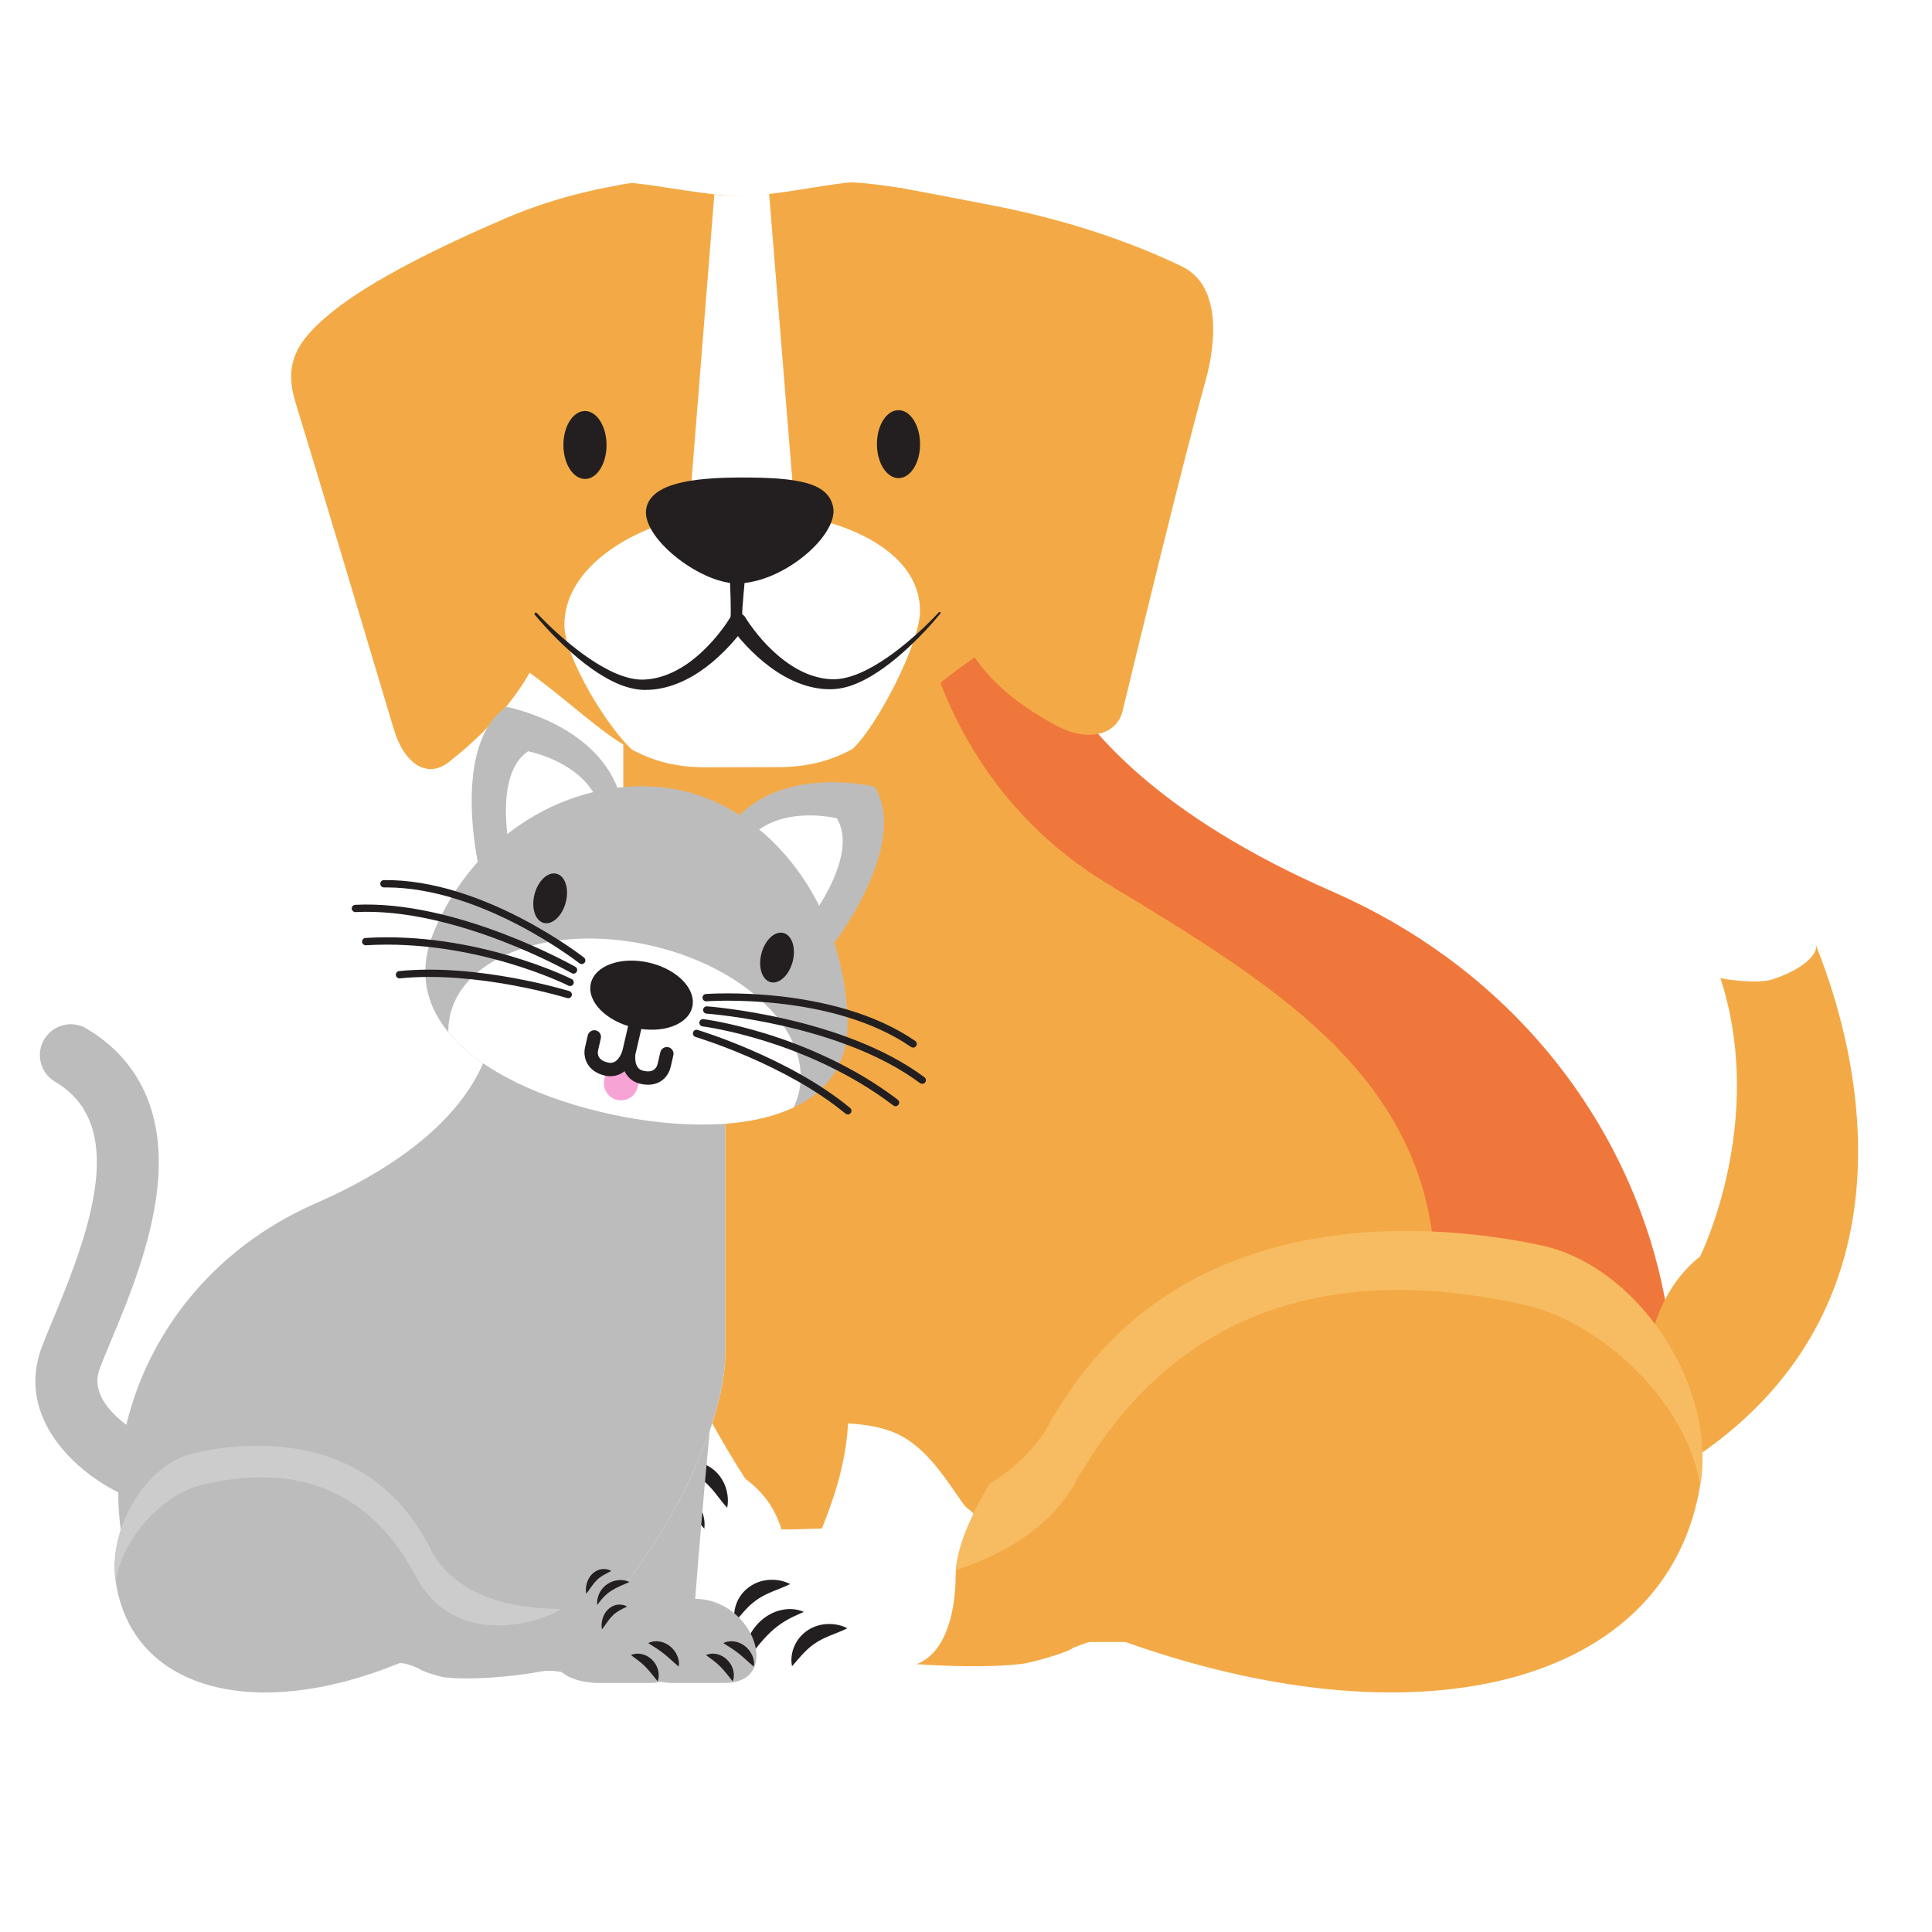 <svg xmlns="http://www.w3.org/2000/svg" xmlns:xlink="http://www.w3.org/1999/xlink" width="500" zoomAndPan="magnify" viewBox="0 0 375 375" height="500" preserveAspectRatio="xMidYMid meet" version="1.0"><defs><clipPath id="id1"><path d="M 89 35.156 L 199 35.156 L 199 149 L 89 149 Z M 89 35.156 " clip-rule="nonzero"/></clipPath></defs><rect x="-37.5" width="450" fill="rgb(100%, 100%, 100%)" y="-37.5" height="450" fill-opacity="1"/><rect x="-37.5" width="450" fill="rgb(100%, 100%, 100%)" y="-37.5" height="450" fill-opacity="1"/><rect x="-37.5" width="450" fill="rgb(100%, 100%, 100%)" y="-37.5" height="450" fill-opacity="1"/><rect x="-37.5" width="450" fill="rgb(100%, 100%, 100%)" y="-37.5" height="450" fill-opacity="1"/><path fill="rgb(100%, 100%, 100%)" d="M 121.309 201.094 C 121.309 213.633 117.094 241.457 121.309 252.891 C 129.578 275.34 128.262 283.824 120.527 301.871 C 120.527 301.871 111.57 300.023 106.676 308.637 C 104.895 311.766 100.391 322.816 108.605 322.816 C 116.684 322.816 132.773 321.766 137.52 321.766 C 144.605 321.766 147.184 315.324 147.184 305.012 C 147.184 295.992 164.668 275.523 160.555 268.277 C 154.445 257.484 153.312 256.27 155 249.906 C 158.582 236.41 165.289 222.098 165.871 203.02 C 166.355 187.309 156.277 158.555 134.035 158.555 C 118.105 158.555 121.309 165.246 121.309 201.094 " fill-opacity="1" fill-rule="nonzero"/><path fill="rgb(100%, 100%, 100%)" d="M 149.309 291.934 C 145.465 286.52 141.617 280.023 134.98 277.715 C 132.367 276.809 129.68 276.453 126.918 276.289 C 126.43 284.32 124.27 291.164 120.047 301.02 C 120.047 301.02 111.074 300.027 106.02 308.91 C 104.188 312.141 99.543 323.543 108.016 323.543 C 116.352 323.543 132.141 323.578 137.039 323.578 C 144.352 323.578 147.816 315.812 147.816 305.172 C 147.816 302.465 149.195 297.887 151.254 293.809 C 150.523 292.918 149.977 292.875 149.309 291.934 " fill-opacity="1" fill-rule="nonzero"/><path fill="rgb(13.73%, 12.16%, 12.549%)" d="M 106.754 322.934 C 106.508 321.434 106.785 319.938 107.301 318.539 C 107.836 317.148 108.676 315.832 109.805 314.758 C 110.93 313.684 112.352 312.875 113.863 312.527 C 115.375 312.176 116.949 312.258 118.332 312.863 C 116.953 313.469 115.754 314 114.688 314.656 C 113.621 315.297 112.68 316.027 111.801 316.863 C 110.918 317.699 110.102 318.629 109.285 319.648 C 108.465 320.664 107.668 321.75 106.754 322.934 " fill-opacity="1" fill-rule="nonzero"/><path fill="rgb(13.73%, 12.16%, 12.549%)" d="M 104.922 314.836 C 104.66 313.543 104.844 312.191 105.363 310.953 C 105.895 309.711 106.836 308.582 108.023 307.82 C 109.211 307.051 110.59 306.672 111.902 306.637 C 113.223 306.598 114.492 306.863 115.672 307.465 C 114.48 308.066 113.359 308.445 112.34 308.875 C 111.316 309.297 110.414 309.73 109.598 310.254 C 108.777 310.785 108.023 311.402 107.281 312.176 C 106.527 312.953 105.82 313.836 104.922 314.836 " fill-opacity="1" fill-rule="nonzero"/><path fill="rgb(13.73%, 12.16%, 12.549%)" d="M 116.035 323.418 C 115.773 322.121 115.953 320.773 116.48 319.535 C 117.012 318.293 117.953 317.16 119.141 316.398 C 120.328 315.629 121.703 315.25 123.016 315.219 C 124.336 315.18 125.602 315.445 126.789 316.043 C 125.598 316.645 124.477 317.02 123.461 317.453 C 122.434 317.871 121.531 318.312 120.707 318.836 C 119.895 319.367 119.141 319.984 118.395 320.758 C 117.645 321.531 116.938 322.414 116.035 323.418 " fill-opacity="1" fill-rule="nonzero"/><path fill="rgb(100%, 100%, 100%)" d="M 274.051 241.754 C 253.688 237.375 205.078 232.672 180.34 273.398 C 180.105 273.781 179.871 274.156 179.633 274.52 L 179.602 274.418 C 179.504 274.621 179.398 274.82 179.297 275.016 C 179.113 275.293 178.922 275.574 178.742 275.844 L 178.746 276.074 C 165.406 300.258 126.535 297.988 126.535 297.988 C 121.617 281.035 94.762 278.539 99.711 295.574 C 101.523 301.82 104.25 311.207 104.25 311.207 C 108.758 323.766 116.375 322.555 124.125 321.348 C 127.375 320.836 130.648 320.332 133.727 320.836 C 146.848 323.004 163.676 324.117 173.34 322.945 C 175.008 322.738 182.055 320.805 183.16 319.84 C 183.168 319.852 184.344 319.348 185.836 318.852 C 187.738 318.207 190.16 317.566 191.312 317.988 C 249.852 339.492 298.984 327.34 304.98 287.637 C 307.848 268.602 292.594 245.734 274.051 241.754 " fill-opacity="1" fill-rule="nonzero"/><path fill="rgb(100%, 100%, 100%)" d="M 152.375 298.016 C 151.914 298 151.672 297.988 151.672 297.988 C 151.504 297.422 151.32 296.883 151.109 296.352 C 151.531 296.914 151.949 297.465 152.375 298.016 " fill-opacity="1" fill-rule="nonzero"/><path fill="rgb(100%, 100%, 100%)" d="M 150.973 302.75 C 150.535 300.68 149.961 297.633 149.418 295.586 C 137.656 296.875 126.543 296.867 126.543 296.867 C 121.523 279.566 93.684 278.145 98.734 295.523 C 100.586 301.906 103.371 311.48 103.371 311.48 C 108 324.391 116.016 323.277 124.082 322.172 C 127.387 321.719 130.703 321.262 133.789 321.773 C 138.625 322.57 144.969 323.059 151.27 322.82 C 152.367 316.156 152.422 309.633 150.973 302.75 " fill-opacity="1" fill-rule="nonzero"/><path fill="rgb(13.73%, 12.16%, 12.549%)" d="M 98.676 288.406 C 100.051 287.758 101.559 287.602 103.051 287.707 C 104.539 287.832 106.039 288.27 107.383 289.055 C 108.727 289.832 109.891 290.977 110.652 292.332 C 111.414 293.684 111.773 295.223 111.578 296.719 C 110.609 295.562 109.766 294.559 108.84 293.719 C 107.926 292.871 106.961 292.172 105.914 291.559 C 104.871 290.945 103.746 290.418 102.539 289.922 C 101.336 289.418 100.074 288.957 98.676 288.406 " fill-opacity="1" fill-rule="nonzero"/><path fill="rgb(13.73%, 12.16%, 12.549%)" d="M 105.945 284.387 C 107.105 283.77 108.453 283.57 109.793 283.727 C 111.133 283.895 112.48 284.484 113.543 285.41 C 114.609 286.332 115.359 287.547 115.758 288.805 C 116.156 290.066 116.262 291.355 116.02 292.656 C 115.102 291.68 114.43 290.703 113.734 289.848 C 113.055 288.988 112.371 288.242 111.633 287.598 C 110.902 286.953 110.102 286.406 109.156 285.91 C 108.199 285.402 107.152 284.977 105.945 284.387 " fill-opacity="1" fill-rule="nonzero"/><path fill="rgb(13.73%, 12.16%, 12.549%)" d="M 99.629 297.293 C 100.793 296.68 102.141 296.48 103.477 296.641 C 104.82 296.801 106.172 297.391 107.227 298.32 C 108.297 299.242 109.039 300.457 109.449 301.707 C 109.844 302.973 109.953 304.262 109.707 305.566 C 108.789 304.59 108.117 303.613 107.422 302.758 C 106.734 301.895 106.059 301.148 105.324 300.508 C 104.586 299.867 103.785 299.32 102.84 298.816 C 101.883 298.309 100.84 297.883 99.629 297.293 " fill-opacity="1" fill-rule="nonzero"/><path fill="rgb(95.29%, 66.669%, 27.449%)" d="M 309.172 318.707 C 340.68 276.73 323.426 201.773 258.242 173.219 C 192.039 144.211 198.66 107.473 198.66 107.473 L 120.98 140.684 C 120.98 140.684 120.98 176.379 120.98 223.969 C 120.98 253.926 154.242 312 176.535 318.707 L 309.172 318.707 " fill-opacity="1" fill-rule="nonzero"/><path fill="rgb(93.729%, 46.669%, 23.14%)" d="M 258.617 173.055 C 192.418 144.051 199.035 107.316 199.035 107.316 L 178.164 116.238 C 179.082 122.934 184.84 153.332 215.074 171.605 C 249.207 192.23 278.625 210.277 278.625 248.941 C 278.625 274.465 288.621 302.793 302.527 318.551 L 309.551 318.551 C 341.062 276.574 323.805 201.609 258.617 173.055 " fill-opacity="1" fill-rule="nonzero"/><path fill="rgb(95.29%, 66.669%, 27.449%)" d="M 329.996 243.859 C 329.996 243.859 342.988 217.789 333.926 189.805 C 324.867 161.816 353.957 144.746 359.227 140.324 C 359.227 140.324 346.535 168.68 352.496 183.52 C 363.238 210.27 371.852 260.781 320.371 288.066 C 320.371 288.066 313.211 257.152 329.996 243.859 " fill-opacity="1" fill-rule="nonzero"/><path fill="rgb(100%, 100%, 100%)" d="M 333.926 189.805 C 334.02 190.023 341.086 191.051 343.984 190.105 C 350.805 187.883 352.82 184.781 352.496 183.52 C 348.043 166.438 360.766 137.758 360.766 137.758 C 355.496 142.188 320.418 157.059 333.926 189.805 " fill-opacity="1" fill-rule="nonzero"/><path fill="rgb(95.29%, 66.669%, 27.449%)" d="M 119.59 36.055 C 119.59 36.055 109.305 37.574 98.297 42.297 C 85.863 47.629 72.117 54.305 64.332 60.652 C 57.43 66.285 55.047 70.621 57.398 78.266 C 61.508 91.598 71.227 124.074 76.422 141.484 C 78.492 148.418 82.98 151.168 87.129 147.91 C 95.125 141.645 106.926 129.973 107.445 115.379 C 108.238 93.207 119.59 36.055 119.59 36.055 " fill-opacity="1" fill-rule="nonzero"/><g clip-path="url(#id1)"><path fill="rgb(95.29%, 66.669%, 27.449%)" d="M 194.543 91.402 L 187.117 48.375 L 175.23 36.543 C 175.23 36.543 166.867 35.195 164.57 35.438 C 159 36.023 149.457 38.07 143.844 38.051 L 143.844 38.109 L 143.84 38.051 C 138.23 38.102 128.672 36.109 123.098 35.551 C 120.797 35.324 106.77 38.504 100.617 48.613 C 94.938 57.934 93.434 91.68 93.434 91.68 C 89.984 98.113 85.039 118.512 96.945 126.438 C 116.156 139.227 120.449 149.02 137.281 148.973 L 144.145 148.957 L 144.148 148.906 L 144.152 148.957 L 151.004 148.938 C 167.844 148.891 172.074 139.07 191.219 126.176 C 203.086 118.184 198.027 97.816 194.543 91.402 " fill-opacity="1" fill-rule="nonzero"/></g><path fill="rgb(100%, 100%, 100%)" d="M 154.328 99.898 L 149.289 37.629 C 147.957 37.766 145.273 37.926 143.91 37.969 C 142.605 38.016 141.035 38.074 138.652 37.75 L 133.68 100.23 C 120.98 103.098 109.52 110.918 109.547 121.336 C 109.562 127.57 117.965 141.285 122.695 145.512 C 126.766 147.711 131.191 148.957 137.215 148.938 L 144.07 148.918 L 144.082 148.871 L 144.082 148.918 L 150.938 148.902 C 156.961 148.883 161.375 147.613 165.434 145.398 C 170.148 141.145 178.602 124.82 178.578 118.594 C 178.555 108.211 167.035 102.039 154.328 99.898 " fill-opacity="1" fill-rule="nonzero"/><path fill="rgb(13.73%, 12.16%, 12.549%)" d="M 178.582 86.199 C 178.602 89.844 176.73 92.797 174.414 92.805 C 172.105 92.816 170.223 89.863 170.211 86.219 C 170.203 82.578 172.07 79.617 174.387 79.613 C 176.699 79.605 178.574 82.555 178.582 86.199 " fill-opacity="1" fill-rule="nonzero"/><path fill="rgb(13.73%, 12.16%, 12.549%)" d="M 117.73 86.363 C 117.738 90.004 115.879 92.965 113.566 92.969 C 111.25 92.977 109.367 90.031 109.359 86.387 C 109.348 82.746 111.215 79.789 113.527 79.777 C 115.836 79.77 117.723 82.723 117.73 86.363 " fill-opacity="1" fill-rule="nonzero"/><path fill="rgb(95.29%, 66.669%, 27.449%)" d="M 174.742 36.473 C 174.742 36.473 175.316 36.52 192.426 39.828 C 203.586 41.98 216.652 45.605 229.336 51.672 C 237.02 55.348 236.125 66.312 233.945 74.109 C 229.777 89.039 221.535 122.934 217.891 138.02 C 216.785 142.637 211.203 144.07 205.293 140.973 C 196.32 136.273 185.012 127.691 184.977 114.316 C 184.887 81.348 184.785 70.621 184.734 52.648 C 184.711 44.977 174.742 36.473 174.742 36.473 " fill-opacity="1" fill-rule="nonzero"/><path fill="rgb(13.73%, 12.16%, 12.549%)" d="M 125.48 98.492 C 126.602 93.848 134.188 92.715 143.703 92.684 C 155.215 92.656 160.746 93.77 161.707 98.391 C 162.84 103.832 152 113.215 143.066 113.238 C 135.805 113.262 124.129 104.117 125.48 98.492 " fill-opacity="1" fill-rule="nonzero"/><path fill="rgb(13.73%, 12.16%, 12.549%)" d="M 182.535 118.793 L 182.266 118.812 L 182.266 118.816 C 179.535 121.734 176.547 124.445 173.336 126.824 C 171.719 128.004 170.051 129.094 168.289 129.984 C 166.539 130.875 164.68 131.574 162.82 131.789 C 162.359 131.84 161.906 131.859 161.445 131.84 C 160.977 131.824 160.5 131.777 160.039 131.711 C 159.098 131.57 158.188 131.332 157.293 131.016 C 155.512 130.379 153.844 129.414 152.309 128.27 C 150.777 127.125 149.371 125.801 148.086 124.367 C 147.445 123.648 146.832 122.906 146.254 122.137 C 145.961 121.758 145.684 121.371 145.41 120.98 C 145.148 120.602 144.863 120.176 144.656 119.824 C 144.523 119.602 144.324 119.391 144.078 119.25 C 143.934 119.168 144.641 111.793 144.641 111.793 L 141.656 111.805 C 141.656 111.805 141.988 119.445 141.77 119.801 L 141.75 119.836 C 141.535 120.18 141.262 120.605 141 120.996 C 140.73 121.383 140.449 121.77 140.16 122.156 C 139.582 122.922 138.973 123.664 138.34 124.387 C 137.059 125.82 135.66 127.156 134.133 128.309 C 132.605 129.457 130.938 130.418 129.164 131.066 C 128.277 131.387 127.363 131.629 126.434 131.77 C 125.965 131.84 125.5 131.887 125.027 131.906 L 124.859 131.914 L 124.34 131.914 C 124.117 131.906 123.887 131.887 123.652 131.863 C 121.809 131.656 119.945 130.961 118.199 130.086 C 116.438 129.199 114.762 128.121 113.145 126.945 C 109.926 124.59 106.93 121.891 104.195 118.988 L 104.184 118.977 C 104.094 118.879 103.938 118.871 103.832 118.953 C 103.723 119.047 103.699 119.199 103.797 119.309 C 106.383 122.406 109.223 125.289 112.367 127.895 C 113.945 129.191 115.609 130.402 117.418 131.449 C 119.223 132.484 121.18 133.383 123.379 133.754 C 123.645 133.801 123.926 133.844 124.207 133.867 C 124.344 133.875 124.484 133.887 124.637 133.895 L 124.84 133.906 L 125.051 133.91 C 125.598 133.918 126.148 133.895 126.695 133.844 C 127.785 133.746 128.863 133.523 129.914 133.215 C 132.004 132.59 133.941 131.605 135.715 130.43 C 137.488 129.246 139.098 127.879 140.582 126.395 C 141.32 125.656 142.031 124.891 142.711 124.086 C 142.887 123.887 143.051 123.68 143.219 123.469 C 143.387 123.676 143.551 123.883 143.723 124.082 C 144.41 124.875 145.125 125.641 145.871 126.375 C 147.359 127.844 148.984 129.199 150.766 130.371 C 152.543 131.535 154.488 132.508 156.578 133.117 C 157.625 133.422 158.707 133.633 159.797 133.727 C 160.34 133.773 160.891 133.789 161.434 133.777 C 161.992 133.766 162.559 133.703 163.105 133.613 C 165.293 133.227 167.242 132.316 169.035 131.27 C 170.824 130.215 172.48 128.988 174.047 127.688 C 177.172 125.059 179.992 122.16 182.559 119.051 L 182.535 118.793 " fill-opacity="1" fill-rule="nonzero"/><path fill="rgb(95.29%, 66.669%, 27.449%)" d="M 299.184 241.754 C 278.816 237.375 230.211 232.672 205.469 273.398 C 205.234 273.781 204.996 274.156 204.758 274.52 L 204.73 274.418 C 204.633 274.621 204.527 274.82 204.434 275.016 C 204.246 275.293 204.059 275.574 203.867 275.844 L 203.875 276.074 C 190.531 300.258 151.672 297.988 151.672 297.988 C 146.746 281.035 119.895 278.539 124.84 295.574 C 126.656 301.82 129.383 311.207 129.383 311.207 C 133.891 323.766 141.5 322.555 149.25 321.348 C 152.5 320.836 155.777 320.332 158.859 320.836 C 171.977 323.004 188.805 324.117 198.469 322.945 C 200.137 322.738 207.191 320.805 208.293 319.84 C 208.293 319.852 209.469 319.348 210.965 318.852 C 212.871 318.207 215.285 317.566 216.441 317.988 C 274.984 339.492 324.113 327.34 330.105 287.637 C 332.977 268.602 317.723 245.734 299.184 241.754 " fill-opacity="1" fill-rule="nonzero"/><path fill="rgb(100%, 100%, 100%)" d="M 330.453 282.871 C 330.453 282.555 330.449 282.242 330.441 281.926 C 330.445 281.926 330.441 281.926 330.445 281.926 C 330.453 282.242 330.457 282.555 330.453 282.871 " fill-opacity="1" fill-rule="nonzero"/><path fill="rgb(96.86%, 73.729%, 38.039%)" d="M 174.156 295.785 C 185.344 292.25 197.727 287.172 203.875 276.031 L 203.875 276.074 C 197.473 287.672 185.195 293.188 174.156 295.785 M 203.867 275.844 L 203.867 275.801 C 204.059 275.535 204.246 275.254 204.434 274.977 C 204.527 274.777 204.633 274.582 204.73 274.379 L 204.758 274.484 C 204.996 274.113 205.234 273.738 205.469 273.355 C 222.379 245.523 250.434 238.906 273 238.906 C 274.68 238.906 276.324 238.945 277.93 239.012 C 277.934 239.023 277.934 239.039 277.938 239.051 C 276.328 238.984 274.684 238.949 273.004 238.949 C 250.438 238.949 222.379 245.559 205.469 273.398 C 205.234 273.781 204.996 274.156 204.758 274.52 L 204.73 274.418 C 204.633 274.621 204.527 274.82 204.434 275.016 C 204.246 275.293 204.059 275.574 203.867 275.844 " fill-opacity="1" fill-rule="nonzero"/><path fill="rgb(95.29%, 56.47%, 31.76%)" d="M 321.203 256.977 C 315.508 249.383 307.691 243.582 299.184 241.754 C 293.77 240.59 286.359 239.402 277.938 239.051 C 277.934 239.039 277.934 239.023 277.93 239.012 C 286.355 239.359 293.766 240.551 299.184 241.711 C 307.695 243.543 315.516 249.355 321.211 256.945 C 321.207 256.957 321.207 256.969 321.203 256.977 " fill-opacity="1" fill-rule="nonzero"/><path fill="rgb(96.86%, 73.729%, 38.039%)" d="M 330.441 281.926 C 330.199 273.27 326.688 264.293 321.203 256.977 C 321.207 256.969 321.207 256.957 321.211 256.945 C 326.703 264.273 330.207 273.254 330.445 281.926 C 330.441 281.926 330.445 281.926 330.441 281.926 " fill-opacity="1" fill-rule="nonzero"/><path fill="rgb(96.86%, 73.729%, 38.039%)" d="M 155.434 309.148 C 153.066 309.148 151.672 309.066 151.672 309.066 C 149.598 301.934 161.062 299.918 174.156 295.785 C 185.195 293.188 197.473 287.672 203.875 276.074 L 203.875 276.031 L 203.867 275.844 C 204.059 275.574 204.246 275.293 204.434 275.016 C 204.527 274.82 204.633 274.621 204.73 274.418 L 204.758 274.52 C 204.996 274.156 205.234 273.781 205.469 273.398 C 222.379 245.559 250.438 238.949 273.004 238.949 C 274.684 238.949 276.328 238.984 277.938 239.051 C 286.359 239.402 293.77 240.59 299.184 241.754 C 307.691 243.582 315.508 249.383 321.203 256.977 C 326.688 264.293 330.199 273.27 330.441 281.926 C 330.449 282.242 330.453 282.555 330.453 282.871 C 330.453 284.465 330.34 286.039 330.105 287.594 C 330.074 287.828 330.027 288.062 329.988 288.289 C 327.422 272.125 310.758 256.445 295.516 253.172 C 289.078 251.789 280.676 250.371 271.414 250.371 C 251.402 250.371 227.379 256.988 210.473 284.836 C 210.234 285.219 209.996 285.59 209.762 285.957 L 209.727 285.855 C 209.637 286.059 209.531 286.254 209.426 286.453 C 209.242 286.734 209.059 287.012 208.867 287.281 L 208.875 287.508 C 197.914 307.379 166.352 309.148 155.434 309.148 " fill-opacity="1" fill-rule="nonzero"/><path fill="rgb(100%, 100%, 100%)" d="M 176.105 302.75 C 175.668 300.68 175.094 297.633 174.547 295.586 C 162.793 296.875 151.676 296.867 151.676 296.867 C 146.652 279.566 118.816 278.145 123.863 295.523 C 125.719 301.906 128.504 311.48 128.504 311.48 C 135.027 329.676 148.281 320.023 158.922 321.773 C 163.754 322.57 170.098 323.059 176.398 322.82 C 177.5 316.156 177.555 309.633 176.105 302.75 " fill-opacity="1" fill-rule="nonzero"/><path fill="rgb(13.73%, 12.16%, 12.549%)" d="M 123.812 288.406 C 125.18 287.758 126.691 287.602 128.176 287.707 C 129.668 287.832 131.164 288.27 132.508 289.055 C 133.852 289.832 135.02 290.977 135.781 292.332 C 136.543 293.684 136.902 295.223 136.707 296.719 C 135.742 295.562 134.895 294.559 133.965 293.719 C 133.055 292.871 132.09 292.172 131.043 291.559 C 130 290.945 128.875 290.418 127.668 289.922 C 126.461 289.418 125.199 288.957 123.812 288.406 " fill-opacity="1" fill-rule="nonzero"/><path fill="rgb(13.73%, 12.16%, 12.549%)" d="M 131.07 284.387 C 132.238 283.77 133.586 283.57 134.926 283.727 C 136.262 283.895 137.613 284.484 138.676 285.41 C 139.746 286.332 140.488 287.547 140.891 288.805 C 141.293 290.066 141.395 291.355 141.148 292.656 C 140.234 291.68 139.562 290.703 138.863 289.848 C 138.18 288.988 137.508 288.242 136.77 287.598 C 136.031 286.953 135.23 286.406 134.285 285.91 C 133.324 285.402 132.277 284.977 131.07 284.387 " fill-opacity="1" fill-rule="nonzero"/><path fill="rgb(13.73%, 12.16%, 12.549%)" d="M 124.754 297.293 C 125.922 296.68 127.27 296.48 128.605 296.641 C 129.949 296.801 131.297 297.391 132.359 298.32 C 133.43 299.242 134.172 300.457 134.574 301.707 C 134.973 302.973 135.078 304.262 134.832 305.566 C 133.918 304.59 133.25 303.613 132.551 302.758 C 131.867 301.895 131.191 301.148 130.449 300.508 C 129.719 299.867 128.918 299.32 127.969 298.816 C 127.016 298.309 125.965 297.883 124.754 297.293 " fill-opacity="1" fill-rule="nonzero"/><path fill="rgb(95.29%, 66.669%, 27.449%)" d="M 138.328 208.578 C 138.328 221.117 145.98 231.055 156.934 252.32 C 167.887 273.594 165.953 283.824 158.223 301.871 C 158.223 301.871 149.27 300.023 144.367 308.637 C 142.59 311.766 138.086 322.816 146.301 322.816 C 154.379 322.816 170.469 321.766 175.215 321.766 C 182.305 321.766 184.879 315.324 184.879 305.012 C 184.879 295.992 202.359 275.523 198.246 268.277 C 192.141 257.484 191.004 256.27 192.695 249.906 C 196.281 236.41 202.98 222.098 203.57 203.02 C 204.051 187.309 190.039 160.812 167.789 160.812 C 151.859 160.812 138.328 172.734 138.328 208.578 " fill-opacity="1" fill-rule="nonzero"/><path fill="rgb(100%, 100%, 100%)" d="M 186.996 291.934 C 183.156 286.52 179.309 280.023 172.672 277.715 C 170.062 276.809 167.371 276.453 164.609 276.289 C 164.125 284.32 161.961 291.164 157.738 301.02 C 157.738 301.02 148.766 300.027 143.719 308.91 C 141.887 312.141 137.238 323.543 145.711 323.543 C 154.047 323.543 169.832 323.578 174.734 323.578 C 182.043 323.578 185.512 315.812 185.512 305.172 C 185.512 302.465 186.887 297.887 188.949 293.809 C 188.223 292.918 187.668 292.875 186.996 291.934 " fill-opacity="1" fill-rule="nonzero"/><path fill="rgb(13.73%, 12.16%, 12.549%)" d="M 144.453 322.934 C 144.207 321.434 144.477 319.938 144.996 318.539 C 145.527 317.148 146.371 315.832 147.5 314.758 C 148.621 313.684 150.043 312.875 151.559 312.527 C 153.066 312.176 154.645 312.258 156.023 312.863 C 154.648 313.469 153.449 314 152.379 314.656 C 151.312 315.297 150.379 316.027 149.492 316.863 C 148.613 317.699 147.793 318.629 146.98 319.648 C 146.164 320.664 145.367 321.75 144.453 322.934 " fill-opacity="1" fill-rule="nonzero"/><path fill="rgb(13.73%, 12.16%, 12.549%)" d="M 142.621 314.836 C 142.352 313.543 142.535 312.191 143.059 310.953 C 143.59 309.711 144.535 308.582 145.719 307.82 C 146.906 307.051 148.281 306.672 149.594 306.637 C 150.914 306.598 152.184 306.863 153.371 307.465 C 152.176 308.066 151.051 308.445 150.035 308.875 C 149.012 309.297 148.113 309.73 147.289 310.254 C 146.473 310.785 145.715 311.402 144.973 312.176 C 144.219 312.953 143.516 313.836 142.621 314.836 " fill-opacity="1" fill-rule="nonzero"/><path fill="rgb(13.73%, 12.16%, 12.549%)" d="M 153.734 323.418 C 153.465 322.121 153.648 320.773 154.176 319.535 C 154.711 318.293 155.645 317.16 156.836 316.398 C 158.02 315.629 159.395 315.25 160.707 315.219 C 162.027 315.18 163.297 315.445 164.484 316.043 C 163.289 316.645 162.168 317.02 161.152 317.453 C 160.129 317.871 159.219 318.312 158.402 318.836 C 157.582 319.367 156.836 319.984 156.09 320.758 C 155.336 321.531 154.629 322.414 153.734 323.418 " fill-opacity="1" fill-rule="nonzero"/><path fill="rgb(74.12%, 73.729%, 73.729%)" d="M 140.633 326.664 C 136.453 326.664 130.164 326.664 130.164 326.664 C 118.016 325.906 121.859 316.316 118.934 310.184 C 100.098 270.793 116.922 238.402 129.465 240.727 C 136.758 242.078 141.391 250.246 140.027 258.199 C 138.109 269.414 134.934 310.34 134.934 310.34 C 146.281 310.34 152.035 326.664 140.633 326.664 " fill-opacity="1" fill-rule="nonzero"/><path fill="rgb(13.73%, 12.16%, 12.549%)" d="M 146.305 323.484 C 146.461 322.723 146.297 321.984 146.008 321.309 C 145.703 320.637 145.242 320.023 144.648 319.547 C 143.477 318.59 141.762 318.219 140.398 318.934 C 141.047 319.355 141.59 319.672 142.09 320.008 C 142.586 320.332 143.031 320.66 143.473 321.012 C 143.906 321.367 144.34 321.738 144.793 322.152 C 145.254 322.559 145.723 323 146.305 323.484 " fill-opacity="1" fill-rule="nonzero"/><path fill="rgb(13.73%, 12.16%, 12.549%)" d="M 142.219 326.344 C 142.512 325.629 142.48 324.867 142.309 324.152 C 142.117 323.441 141.734 322.758 141.191 322.211 C 140.113 321.098 138.414 320.625 137.031 321.246 C 137.633 321.715 138.16 322.062 138.613 322.426 C 139.078 322.785 139.473 323.145 139.855 323.527 C 140.234 323.914 140.598 324.332 140.977 324.793 L 142.219 326.344 " fill-opacity="1" fill-rule="nonzero"/><path fill="rgb(100%, 100%, 100%)" d="M 126.832 208.77 C 127.691 212.551 128 216.504 128.027 220.332 C 128.082 228.75 129.988 273.754 69.734 297.402 C 56.703 302.516 44.363 309.727 30.887 313.156 C 30.297 313.305 29.684 313.469 29.059 313.633 C 29.895 315.07 30.793 316.469 31.793 317.805 L 108.598 317.805 C 121.5 313.914 140.762 280.289 140.762 262.945 C 140.762 235.387 140.762 214.723 140.762 214.723 L 126.832 208.77 " fill-opacity="1" fill-rule="nonzero"/><path fill="rgb(74.12%, 73.729%, 73.729%)" d="M 95.781 195.496 C 95.781 195.496 99.617 216.766 61.285 233.559 C 40.93 242.477 28.66 259.219 24.523 276.555 C 21.359 274.184 17.625 270.246 19.344 265.668 C 19.891 264.203 20.645 262.41 21.508 260.336 C 24.809 252.441 29.32 241.629 30.523 230.793 C 32.516 212.914 24.145 203.984 16.773 199.637 C 13.93 197.953 10.25 198.91 8.566 201.762 C 6.887 204.609 7.84 208.289 10.688 209.965 C 24.652 218.199 17.887 237.895 10.449 255.715 C 9.535 257.895 8.746 259.781 8.117 261.453 C 2.844 275.535 15.41 286.004 22.957 289.664 C 22.941 300.008 25.871 309.914 31.793 317.805 L 108.598 317.805 C 121.5 313.914 140.762 280.289 140.762 262.945 C 140.762 235.387 140.762 214.723 140.762 214.723 L 95.781 195.496 " fill-opacity="1" fill-rule="nonzero"/><path fill="rgb(74.12%, 73.729%, 73.729%)" d="M 126.055 326.664 C 121.871 326.664 115.59 326.664 115.59 326.664 C 103.434 325.906 107.285 316.316 104.355 310.184 C 85.531 270.793 102.344 238.402 114.887 240.727 C 122.18 242.078 126.809 250.246 125.457 258.199 C 123.535 269.414 120.355 310.34 120.355 310.34 C 131.703 310.34 137.457 326.664 126.055 326.664 " fill-opacity="1" fill-rule="nonzero"/><path fill="rgb(13.73%, 12.16%, 12.549%)" d="M 131.727 323.484 C 131.883 322.723 131.719 321.984 131.426 321.309 C 131.125 320.637 130.664 320.023 130.07 319.547 C 128.895 318.59 127.184 318.219 125.828 318.934 C 126.469 319.355 127.016 319.672 127.512 320.008 C 128.004 320.332 128.453 320.66 128.891 321.012 C 129.332 321.367 129.766 321.738 130.223 322.152 C 130.676 322.559 131.152 323 131.727 323.484 " fill-opacity="1" fill-rule="nonzero"/><path fill="rgb(13.73%, 12.16%, 12.549%)" d="M 127.648 326.344 C 127.934 325.629 127.91 324.867 127.727 324.152 C 127.543 323.441 127.16 322.758 126.621 322.211 C 125.539 321.098 123.836 320.625 122.457 321.246 C 123.059 321.715 123.582 322.062 124.035 322.426 C 124.5 322.785 124.891 323.145 125.281 323.527 C 125.656 323.914 126.02 324.332 126.398 324.793 L 127.648 326.344 " fill-opacity="1" fill-rule="nonzero"/><path fill="rgb(74.12%, 73.729%, 73.729%)" d="M 92.848 167.836 C 92.848 167.836 87.578 144.5 98.309 137.203 C 98.309 137.203 115.328 140.332 120.031 153.387 C 120.031 153.387 110.152 166.379 92.848 167.836 " fill-opacity="1" fill-rule="nonzero"/><path fill="rgb(100%, 100%, 100%)" d="M 99.02 165.281 C 99.02 165.281 95.672 150.465 102.48 145.828 C 102.48 145.828 113.297 147.816 116.273 156.102 C 116.273 156.102 110.008 164.359 99.02 165.281 " fill-opacity="1" fill-rule="nonzero"/><path fill="rgb(74.12%, 73.729%, 73.729%)" d="M 162.082 182.852 C 162.082 182.852 176.543 163.797 169.801 152.715 C 169.801 152.715 153.016 148.516 143.332 158.441 C 143.332 158.441 146.941 174.359 162.082 182.852 " fill-opacity="1" fill-rule="nonzero"/><path fill="rgb(100%, 100%, 100%)" d="M 157.531 177.977 C 157.531 177.977 166.715 165.875 162.434 158.832 C 162.434 158.832 151.77 156.164 145.621 162.469 C 145.621 162.469 147.91 172.578 157.531 177.977 " fill-opacity="1" fill-rule="nonzero"/><path fill="rgb(74.12%, 73.729%, 73.729%)" d="M 84.336 180.566 C 76.379 199.148 96.426 211.469 118.559 216.273 C 140.695 221.07 165.09 218.133 164.5 197.949 C 163.816 174.961 149.156 157.098 132.188 153.418 C 115.223 149.738 93.723 158.672 84.336 180.566 " fill-opacity="1" fill-rule="nonzero"/><path fill="rgb(100%, 100%, 100%)" d="M 125.789 183.414 C 144.512 187.477 157.629 200.223 155.105 211.887 C 154.867 212.961 154.508 213.98 154.043 214.953 C 145.004 219.234 131.402 219.055 118.559 216.273 C 105.586 213.457 93.34 208.055 87.02 200.328 C 87.004 199.281 87.102 198.227 87.328 197.191 C 89.855 185.523 107.078 179.352 125.789 183.414 " fill-opacity="1" fill-rule="nonzero"/><path fill="rgb(13.73%, 12.16%, 12.549%)" d="M 103.754 173.57 C 103.066 176.207 103.863 178.699 105.539 179.141 C 107.211 179.57 109.125 177.789 109.809 175.148 C 110.508 172.52 109.707 170.023 108.027 169.59 C 106.359 169.152 104.445 170.934 103.754 173.57 " fill-opacity="1" fill-rule="nonzero"/><path fill="rgb(13.73%, 12.16%, 12.549%)" d="M 147.793 185.07 C 147.102 187.707 147.902 190.199 149.578 190.637 C 151.246 191.074 153.16 189.293 153.852 186.652 C 154.543 184.02 153.738 181.523 152.066 181.09 C 150.395 180.656 148.48 182.438 147.793 185.07 " fill-opacity="1" fill-rule="nonzero"/><path fill="rgb(97.249%, 63.919%, 83.919%)" d="M 124.145 209.414 L 123.777 211.008 C 123.359 212.797 121.578 213.91 119.785 213.492 C 118 213.078 116.887 211.293 117.301 209.504 L 117.652 208.004 C 117.652 208.004 119.266 207.84 120.367 206.645 C 121.531 205.383 121.949 205.074 122.402 206.812 C 122.906 208.781 124.145 209.414 124.145 209.414 " fill-opacity="1" fill-rule="nonzero"/><path fill="rgb(13.73%, 12.16%, 12.549%)" d="M 129.727 203.262 L 129.438 203.23 C 128.832 203.23 128.309 203.645 128.172 204.234 L 127.641 206.516 C 127.531 206.988 127.27 207.391 126.918 207.637 C 126.43 207.977 125.758 208.043 124.887 207.84 C 124.117 207.664 123.668 207.227 123.441 206.434 C 123.215 205.656 123.301 204.832 123.355 204.484 C 123.402 204.344 123.43 204.215 123.453 204.141 L 125.531 195.172 L 125.645 194.488 L 123.133 193.918 L 120.898 203.551 L 120.844 203.812 C 120.703 204.32 120.418 205.035 119.898 205.613 C 119.336 206.227 118.75 206.41 117.977 206.234 C 117.156 206.047 116.586 205.699 116.281 205.215 C 115.961 204.695 116.023 204.121 116.094 203.832 L 116.617 201.559 C 116.695 201.227 116.641 200.875 116.457 200.578 C 116.273 200.277 115.988 200.078 115.641 199.996 C 114.957 199.84 114.246 200.281 114.09 200.973 L 113.562 203.242 C 113.07 205.367 114.062 207.996 117.395 208.77 C 118.785 209.09 120.141 208.797 121.23 207.918 C 121.824 209.184 122.891 210.047 124.305 210.371 C 124.809 210.488 125.305 210.547 125.77 210.547 C 127.02 210.547 127.887 210.129 128.398 209.773 C 129.59 208.941 130.02 207.742 130.176 207.098 L 130.695 204.824 C 130.859 204.133 130.426 203.43 129.727 203.262 " fill-opacity="1" fill-rule="nonzero"/><path fill="rgb(13.73%, 12.16%, 12.549%)" d="M 114.68 190.879 C 113.871 194.359 117.625 198.207 123.059 199.469 C 128.504 200.734 133.566 198.93 134.371 195.445 C 135.18 191.965 131.426 188.109 125.988 186.855 C 120.551 185.59 115.484 187.395 114.68 190.879 " fill-opacity="1" fill-rule="nonzero"/><path fill="rgb(13.73%, 12.16%, 12.549%)" d="M 112.91 187.125 C 113.117 187.125 113.324 187.039 113.461 186.859 C 113.707 186.551 113.652 186.102 113.348 185.859 C 113.148 185.707 93.816 170.605 74.512 170.824 C 74.121 170.828 73.801 171.152 73.809 171.543 C 73.812 171.938 74.133 172.246 74.52 172.246 L 74.527 172.246 C 74.676 172.246 74.828 172.246 74.973 172.246 C 93.605 172.246 112.281 186.824 112.469 186.977 C 112.598 187.074 112.754 187.125 112.91 187.125 " fill-opacity="1" fill-rule="nonzero"/><path fill="rgb(13.73%, 12.16%, 12.549%)" d="M 111.32 188.988 C 111.566 188.988 111.805 188.859 111.934 188.629 C 112.129 188.285 112.016 187.852 111.676 187.66 C 111.445 187.531 88.695 174.621 68.945 175.625 C 68.555 175.637 68.258 175.977 68.273 176.367 C 68.297 176.758 68.637 177.062 69.02 177.035 C 88.344 176.051 110.746 188.766 110.969 188.891 C 111.082 188.953 111.203 188.988 111.32 188.988 " fill-opacity="1" fill-rule="nonzero"/><path fill="rgb(13.73%, 12.16%, 12.549%)" d="M 110.656 191.387 C 110.918 191.387 111.168 191.246 111.293 190.996 C 111.469 190.648 111.324 190.223 110.984 190.043 C 110.801 189.949 92.426 180.77 70.949 182.055 C 70.559 182.078 70.258 182.414 70.277 182.805 C 70.305 183.199 70.645 183.504 71.031 183.473 C 92.109 182.219 110.156 191.215 110.336 191.312 C 110.438 191.363 110.551 191.387 110.656 191.387 " fill-opacity="1" fill-rule="nonzero"/><path fill="rgb(13.73%, 12.16%, 12.549%)" d="M 110.289 193.758 C 110.594 193.758 110.879 193.562 110.969 193.258 C 111.082 192.883 110.879 192.484 110.508 192.371 C 110.328 192.32 92.742 186.93 77.473 188.488 C 77.086 188.523 76.801 188.871 76.84 189.262 C 76.879 189.656 77.219 189.941 77.617 189.898 C 92.605 188.375 109.906 193.672 110.082 193.727 L 110.289 193.758 " fill-opacity="1" fill-rule="nonzero"/><path fill="rgb(13.73%, 12.16%, 12.549%)" d="M 177.234 203.34 C 177.461 203.34 177.684 203.234 177.824 203.035 C 178.047 202.711 177.965 202.27 177.645 202.047 C 161.75 191.117 137.254 192.914 137.008 192.938 C 136.617 192.965 136.328 193.312 136.355 193.699 C 136.387 194.09 136.711 194.379 137.121 194.352 C 137.352 194.336 161.367 192.574 176.84 203.219 C 176.961 203.301 177.098 203.34 177.234 203.34 " fill-opacity="1" fill-rule="nonzero"/><path fill="rgb(13.73%, 12.16%, 12.549%)" d="M 179.008 210.371 C 179.227 210.371 179.441 210.281 179.578 210.094 C 179.816 209.777 179.75 209.332 179.434 209.098 C 163.586 197.277 137.492 195.348 137.227 195.332 C 136.844 195.309 136.5 195.594 136.473 195.988 C 136.449 196.379 136.742 196.723 137.137 196.742 C 137.391 196.766 163.078 198.664 178.582 210.238 C 178.715 210.328 178.863 210.371 179.008 210.371 " fill-opacity="1" fill-rule="nonzero"/><path fill="rgb(13.73%, 12.16%, 12.549%)" d="M 173.816 214.723 C 174.035 214.723 174.25 214.621 174.387 214.438 C 174.625 214.125 174.562 213.684 174.25 213.445 C 157.121 200.441 136.742 197.836 136.535 197.812 C 136.148 197.766 135.793 198.043 135.746 198.426 C 135.699 198.816 135.977 199.172 136.367 199.219 C 136.566 199.242 156.582 201.809 173.391 214.57 C 173.52 214.676 173.664 214.723 173.816 214.723 " fill-opacity="1" fill-rule="nonzero"/><path fill="rgb(13.73%, 12.16%, 12.549%)" d="M 164.559 216.316 C 164.766 216.316 164.973 216.227 165.109 216.059 C 165.355 215.758 165.312 215.309 165.012 215.059 C 153.191 205.27 135.578 199.961 135.406 199.91 C 135.023 199.793 134.633 200.012 134.52 200.391 C 134.406 200.762 134.625 201.16 134.996 201.273 C 135.172 201.32 152.512 206.547 164.105 216.152 C 164.238 216.262 164.398 216.316 164.559 216.316 " fill-opacity="1" fill-rule="nonzero"/><path fill="rgb(74.12%, 73.729%, 73.729%)" d="M 37.367 282.133 C 47.215 279.793 70.715 277.277 82.684 299.047 C 82.793 299.254 82.906 299.457 83.023 299.648 L 83.039 299.594 C 83.086 299.703 83.133 299.812 83.18 299.914 C 83.273 300.066 83.359 300.215 83.453 300.359 L 83.453 300.48 C 89.898 313.406 108.695 312.191 108.695 312.191 C 111.074 303.129 124.059 301.797 121.672 310.902 C 120.789 314.242 119.469 319.258 119.469 319.258 C 117.293 325.977 113.609 325.328 109.859 324.676 C 108.293 324.406 106.711 324.133 105.219 324.406 C 98.871 325.562 90.738 326.16 86.066 325.531 C 85.262 325.426 81.848 324.391 81.312 323.871 C 81.312 323.879 80.746 323.613 80.023 323.344 C 79.102 323.004 77.934 322.66 77.375 322.887 C 49.07 334.379 25.309 327.883 22.422 306.66 C 21.027 296.484 28.406 284.266 37.367 282.133 " fill-opacity="1" fill-rule="nonzero"/><path fill="rgb(100%, 100%, 100%)" d="M 22.25 304.109 C 22.25 301.727 22.676 299.285 23.441 296.93 C 23.441 296.934 23.445 296.945 23.445 296.949 C 22.68 299.293 22.25 301.73 22.25 304.109 " fill-opacity="1" fill-rule="nonzero"/><path fill="rgb(80.389%, 79.999%, 79.999%)" d="M 104.91 312.137 C 104.027 312.078 103.02 311.984 101.938 311.828 C 102.953 311.969 103.953 312.066 104.91 312.137 M 94.168 309.824 C 89.953 308.141 85.852 305.285 83.453 300.48 L 83.453 300.359 C 83.359 300.215 83.273 300.066 83.18 299.914 C 83.133 299.812 83.086 299.703 83.039 299.594 L 83.023 299.648 C 82.906 299.457 82.793 299.254 82.684 299.047 C 74.504 284.172 60.938 280.637 50.027 280.637 C 44.973 280.637 40.484 281.395 37.367 282.133 C 31.188 283.602 25.762 289.863 23.445 296.949 C 23.445 296.945 23.441 296.934 23.441 296.93 C 25.762 289.848 31.188 283.582 37.367 282.113 C 40.484 281.375 44.973 280.613 50.027 280.613 C 60.938 280.613 74.504 284.145 82.684 299.027 C 82.793 299.23 82.906 299.43 83.023 299.629 L 83.039 299.578 C 83.086 299.684 83.133 299.785 83.18 299.895 C 83.273 300.039 83.359 300.191 83.453 300.336 L 83.453 300.457 C 85.473 304.496 88.703 307.203 92.371 309.016 C 92.973 309.312 93.57 309.578 94.168 309.824 " fill-opacity="1" fill-rule="nonzero"/><path fill="rgb(80.389%, 79.999%, 79.999%)" d="M 96.641 315.496 C 91.203 315.496 85.102 313.547 81.035 306.59 L 81.035 306.469 C 80.945 306.324 80.855 306.176 80.762 306.031 C 80.719 305.922 80.668 305.816 80.621 305.711 L 80.605 305.762 C 80.492 305.562 80.379 305.367 80.266 305.164 C 72.09 290.281 60.473 286.742 50.793 286.742 C 46.316 286.742 42.25 287.496 39.133 288.242 C 31.773 289.988 23.711 298.367 22.469 307.012 C 22.449 306.887 22.434 306.762 22.422 306.641 C 22.305 305.809 22.25 304.961 22.25 304.109 C 22.25 301.73 22.68 299.293 23.445 296.949 C 25.762 289.863 31.188 283.602 37.367 282.133 C 40.484 281.395 44.973 280.637 50.027 280.637 C 60.938 280.637 74.504 284.172 82.684 299.047 C 82.793 299.254 82.906 299.457 83.023 299.648 L 83.039 299.594 C 83.086 299.703 83.133 299.812 83.18 299.914 C 83.273 300.066 83.359 300.215 83.453 300.359 L 83.453 300.48 C 85.852 305.285 89.953 308.141 94.168 309.824 C 96.82 310.902 99.449 311.492 101.938 311.828 C 103.02 311.984 104.027 312.078 104.91 312.137 C 106.227 312.234 107.477 312.285 108.645 312.324 C 109.395 312.355 103.551 315.496 96.641 315.496 " fill-opacity="1" fill-rule="nonzero"/><path fill="rgb(13.73%, 12.16%, 12.549%)" d="M 122.164 307.074 C 121.5 306.723 120.773 306.641 120.055 306.699 C 119.328 306.766 118.609 307 117.965 307.418 C 117.309 307.836 116.742 308.445 116.375 309.168 C 116.008 309.891 115.832 310.719 115.93 311.516 C 116.395 310.895 116.801 310.359 117.254 309.91 C 117.699 309.457 118.16 309.082 118.664 308.758 C 119.176 308.43 119.719 308.148 120.297 307.883 C 120.879 307.613 121.492 307.367 122.164 307.074 " fill-opacity="1" fill-rule="nonzero"/><path fill="rgb(13.73%, 12.16%, 12.549%)" d="M 118.652 304.926 C 118.09 304.594 117.438 304.488 116.789 304.57 C 116.145 304.66 115.488 304.977 114.973 305.473 C 114.461 305.961 114.102 306.613 113.906 307.281 C 113.711 307.957 113.656 308.648 113.785 309.344 C 114.227 308.824 114.547 308.301 114.879 307.844 C 115.215 307.383 115.539 306.984 115.898 306.641 C 116.254 306.297 116.645 306.004 117.102 305.738 C 117.562 305.469 118.07 305.238 118.652 304.926 " fill-opacity="1" fill-rule="nonzero"/><path fill="rgb(13.73%, 12.16%, 12.549%)" d="M 121.707 311.824 C 121.145 311.496 120.492 311.391 119.848 311.473 C 119.195 311.562 118.543 311.875 118.031 312.371 C 117.512 312.863 117.156 313.516 116.961 314.184 C 116.762 314.859 116.711 315.543 116.832 316.246 C 117.277 315.723 117.602 315.203 117.941 314.742 C 118.27 314.281 118.598 313.883 118.953 313.539 C 119.305 313.199 119.691 312.906 120.156 312.637 C 120.613 312.367 121.121 312.137 121.707 311.824 " fill-opacity="1" fill-rule="nonzero"/></svg>